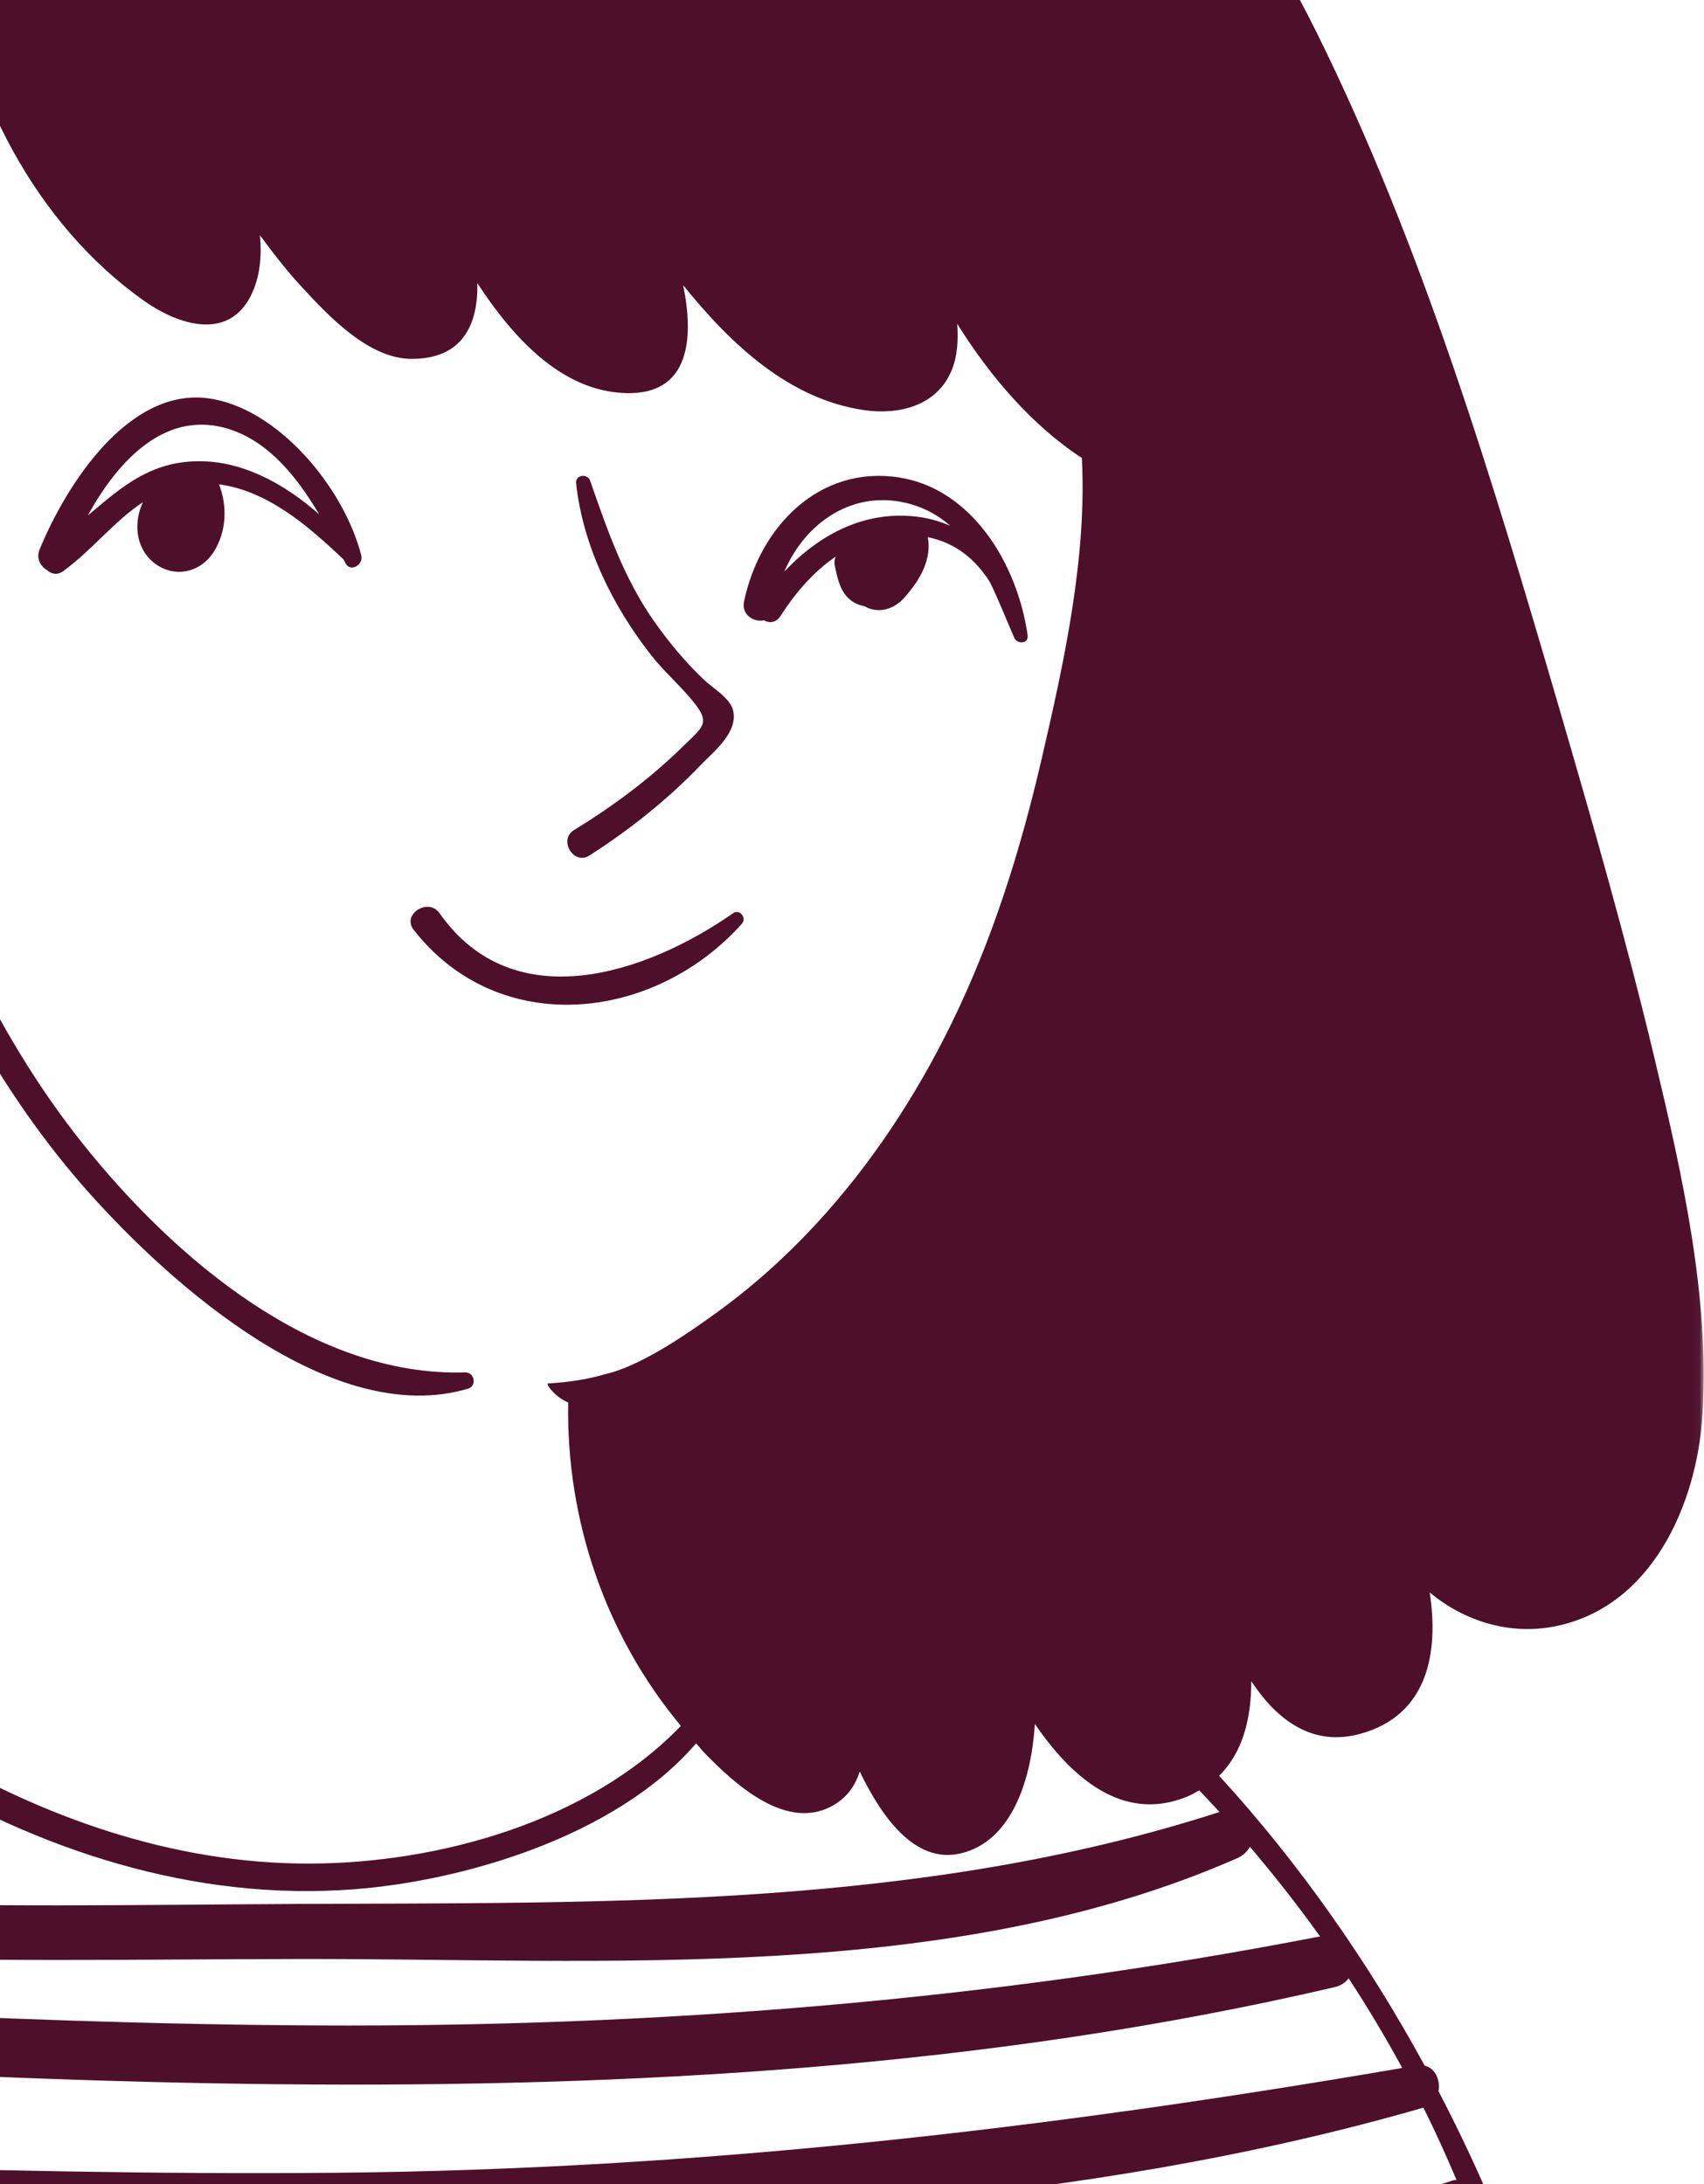 <?xml version="1.0" encoding="UTF-8" standalone="no"?>
<svg width="195px" height="250px" viewBox="0 0 195 250" version="1.1" xmlns="http://www.w3.org/2000/svg" xmlns:xlink="http://www.w3.org/1999/xlink">
    <title>Hausfrau</title>
    <desc>Created by someone</desc>
    <defs>
        <polygon id="path-1" points="7.81644933e-15 0 295.964 0 295.964 327.354 0 327.354"></polygon>
    </defs>
    <g id="home" stroke="none" stroke-width="1" fill="none" fill-rule="evenodd">
        <g id="Tablet" transform="translate(-66, -2358)">
            <g id="hausfrau" transform="translate(-35, 2301)">
                <g id="Page-1">
                    <g id="Group-15" transform="translate(0, 0.482)">
                        <g id="Group-14">
                            <g>
                                <mask id="mask-2" fill="white">
                                    <use xlink:href="#path-1"></use>
                                </mask>
                                <g id="Clip-13"></g>
                                <path d="M240.553,263.928 C206.345,274.974 170.643,274.281 135.017,274.452 C98.999,274.623 61.333,275.926 26.194,266.992 C26.134,266.977 26.081,266.979 26.024,266.966 C27.76,262.847 29.686,258.88 31.753,255.017 C32.816,256.244 34.084,257.302 35.613,258.129 C44.47,262.907 51.468,257.077 56.55,248.924 C58.812,253.407 62.179,257.246 66.874,259.769 C74.238,263.725 83.265,263.585 89.785,258.786 C105.305,268.303 123.1,274.173 141.488,272.775 C154.013,271.823 171.495,266.735 180.661,256.071 C180.973,256.412 181.248,256.78 181.57,257.114 C185.039,260.694 191.15,266.393 196.568,263.036 C198.061,262.111 198.915,260.789 199.384,259.294 C201.961,264.625 205.754,269.88 210.933,268.668 C216.825,267.289 219.045,260.122 219.427,253.846 C223.489,259.8 229.403,265.246 236.876,262.158 C237.372,261.952 237.799,261.698 238.236,261.449 C239.014,262.263 239.789,263.088 240.553,263.928 M244.037,267.906 C246.844,271.22 249.538,274.637 252.067,278.186 C251.998,278.196 251.935,278.192 251.866,278.206 C214,285.556 175.859,288.557 137.308,288.36 C118.644,288.264 99.988,287.574 81.35,286.612 C72.032,286.133 62.716,285.585 53.402,285.01 C43.528,284.4 32.835,284.834 23.605,280.81 C22.69,280.412 21.822,280.428 21.062,280.69 C21.851,278.106 22.693,275.536 23.621,272.991 C23.662,272.878 23.712,272.772 23.755,272.659 C24.042,272.85 24.366,273.012 24.759,273.112 C60.504,282.199 98.652,280.813 135.258,280.753 C170.385,280.695 209.672,283.677 242.592,269.214 C243.277,268.912 243.743,268.443 244.037,267.906 M255.329,282.961 C257.519,286.296 259.553,289.727 261.468,293.226 C220.767,300.218 180.799,304.839 139.407,305.222 C98.279,305.603 57.219,303.283 16.114,302.491 C16.94,297.057 18.045,291.667 19.45,286.344 C19.702,286.561 19.988,286.761 20.35,286.915 C35.949,293.578 55.635,291.916 72.284,292.851 C92.474,293.985 112.683,294.89 132.906,295.089 C173.354,295.486 214.188,293.198 253.692,283.985 C254.462,283.805 254.99,283.432 255.329,282.961 M267.679,306.045 C267.543,306.066 267.412,306.045 267.272,306.093 C246.803,312.917 226.874,318.284 205.163,318.984 C185.248,319.628 165.248,319.122 145.324,319.141 C124.663,319.162 104.001,319.182 83.34,319.202 C61.384,319.224 37.545,321.782 15.962,317.274 C15.465,317.171 15.008,317.177 14.589,317.255 C14.749,314.391 14.963,311.53 15.28,308.68 C15.586,308.788 15.912,308.867 16.28,308.883 C58.091,310.599 100.117,311.962 141.962,311.447 C182.399,310.949 224.796,309.073 263.889,297.768 C265.25,300.482 266.499,303.25 267.679,306.045 M269.558,310.679 C270.578,313.363 271.53,316.07 272.371,318.812 C272.389,318.872 272.43,318.904 272.452,318.959 C264.535,325.333 254.018,326.357 244.287,327.738 C233.432,329.279 222.53,330.451 211.602,331.328 C189.714,333.081 167.746,333.648 145.795,333.786 C123.785,333.926 101.772,333.683 79.76,333.549 C68.725,333.481 57.691,333.431 46.657,333.38 C36.071,333.328 24.352,334.552 14.382,330.335 C14.322,328.184 14.325,326.036 14.351,323.887 C14.372,323.891 14.388,323.9 14.407,323.905 C35.232,328.19 57.668,325.966 78.829,325.923 L147.96,325.788 C188.611,325.707 231.783,329.128 269.448,310.766 C269.495,310.743 269.514,310.704 269.558,310.679 M14.812,207.374 C13.216,195.195 13.973,182.727 15.116,170.547 C15.865,162.554 16.782,154.547 17.822,146.546 C17.028,166.123 17.267,185.746 17.852,205.321 C18.007,210.459 18.254,216.775 20.594,221.648 C19.962,221.591 19.363,221.379 18.815,220.967 C15.644,218.58 15.245,210.677 14.812,207.374 M129.757,90.261 C130.75,88.214 130.979,85.857 130.747,83.44 C132.239,85.483 133.794,87.48 135.517,89.348 C138.547,92.63 143.138,97.557 148.037,97.595 C153.991,97.641 155.725,93.592 155.625,88.929 C159.827,95.357 165.394,101.336 172.669,101.518 C179.881,101.701 180.45,95.365 179.181,89.165 C184.662,95.968 191.327,102.223 199.896,103.465 C203.899,104.044 208.249,102.967 209.913,98.884 C210.564,97.286 210.678,95.46 210.539,93.576 C214.261,99.549 219.102,105.231 224.805,108.941 C225.391,120.375 222.779,132.267 220.209,143.362 C217.798,153.77 214.603,164.018 209.902,173.632 C205.825,181.97 200.693,189.799 194.391,196.621 C190.893,200.409 187.038,203.87 182.851,206.876 C180.953,208.238 174.794,212.766 170.357,213.782 C168.226,214.422 165.986,214.74 163.644,214.88 C163.692,215.026 163.736,215.173 163.84,215.312 C164.449,216.136 165.193,216.692 166.02,217.06 C165.781,230.546 170.32,243.749 178.916,254.073 C168.321,265.065 151.157,269.793 136.468,269.831 C120.756,269.873 105.726,264.513 92.374,256.491 C92.835,256 93.276,255.484 93.693,254.932 C101.189,245.026 100.523,230.068 100.699,218.322 C100.921,203.561 99.963,188.808 97.901,174.197 C101.685,180.953 106.085,187.359 111.324,193.206 C120.731,203.704 139.115,220.054 154.564,215.473 C155.61,215.162 155.298,213.576 154.24,213.609 C136.845,214.147 120.946,200.51 110.603,187.592 C99.934,174.27 93.169,158.306 88.396,142.025 C88.357,141.891 88.28,141.806 88.222,141.697 C88.59,140.638 88.028,139.19 86.591,139.274 C77.9,139.777 71.081,121.6 68.843,115.179 C68.192,113.311 66.764,110.29 66.948,108.246 C67.79,98.922 75.273,104.309 77.849,106.764 C80.043,108.855 81.56,111.382 83.103,113.912 C82.978,114.207 82.928,114.542 83.025,114.911 C83.849,118.077 86.668,121.334 90.211,119.323 C95.309,116.429 91.465,107.999 90.621,104.034 C88.549,94.297 87.34,84.186 88.43,74.24 C89.306,66.25 91.928,59.246 95.321,52.132 C97.412,67.065 104.987,82.087 117.457,90.935 C121.304,93.666 127.145,95.646 129.757,90.261 M290.382,177.84 C287.164,164.339 283.335,150.959 279.449,137.638 C271.808,111.457 263.77,84.646 251.629,60.149 C241.555,39.825 226.777,22.798 207.085,11.388 C197.897,6.066 187.882,2.037 177.55,-0.402 C175.847,-0.804 174.13,-1.137 172.405,-1.438 C158.341,-7.127 140.517,-2.921 126.749,1.3 C126.536,1.364 126.379,1.475 126.227,1.586 C108.268,-7.136 86.877,-6.253 69.149,2.909 C56.475,9.461 47.981,19.812 41.739,31.765 C36.026,39.079 31.314,47.219 27.609,55.546 C17.308,78.703 12.489,104.316 8.087,129.15 C3.499,155.035 -2.217,182.313 0.881,208.678 C2.036,218.503 4.223,231.371 14.854,235.281 C19.237,236.892 23.53,236.37 27.523,234.618 C26.905,240.802 27.263,246.931 29.547,251.643 C26.276,257.823 23.442,264.174 21.066,270.421 C13.666,289.881 10.208,310.597 10.833,331.409 C10.833,331.425 10.841,331.435 10.843,331.451 C10.731,332.113 10.982,332.805 11.786,333.183 C21.324,337.674 31.781,337.084 42.072,337.133 C53.894,337.189 65.716,337.25 77.538,337.29 C101.119,337.367 124.706,337.576 148.285,337.323 C171.8,337.072 195.33,336.278 218.748,334.04 C230.243,332.943 241.762,331.606 253.133,329.571 C261.123,328.143 268.926,326.038 274.588,319.88 C274.704,319.753 274.783,319.624 274.83,319.494 C275.292,319.15 275.559,318.578 275.305,317.878 C272.624,310.466 269.373,303.087 265.618,295.886 C265.844,294.643 265.258,293.241 264.039,292.967 C257.569,281.091 249.687,269.795 240.511,259.781 C243.296,257.037 244.195,253.064 244.192,248.951 C247.058,253.289 251.087,256.516 256.684,254.975 C264.411,252.848 265.665,245.682 264.611,238.797 C268.542,242.069 273.737,243.731 279.016,242.662 C290.024,240.433 295.162,228.729 295.818,218.574 C296.692,205.047 293.5,190.923 290.382,177.84" id="Fill-12" fill="#4E1029" mask="url(#mask-2)"></path>
                                <path d="M181.204,144.069 C177.368,148.075 173.069,151.482 168.457,154.442 C166.645,155.606 164.857,152.65 166.686,151.531 C171.143,148.803 175.31,145.709 179.091,142.018 C181.66,139.511 182.455,139.268 179.868,136.279 C178.443,134.635 176.838,133.202 175.482,131.47 C171.133,125.912 167.715,119.048 166.928,111.848 C166.819,110.846 168.229,110.678 168.537,111.556 C170.498,117.157 172.368,122.633 175.767,127.509 C177.496,129.985 179.41,132.285 181.58,134.346 C182.515,135.235 184.568,136.435 184.897,137.841 C185.492,140.375 182.632,142.577 181.204,144.069" id="Fill-2" fill="#4E1029" mask="url(#mask-2)"></path>
                                <path d="M148.332,162.945 C146.953,161.18 150.004,159.201 151.314,161.065 C159.785,173.122 174.988,167.959 184.893,161.048 C185.647,160.52 186.488,161.591 185.903,162.246 C175.897,173.458 158.113,175.467 148.332,162.945" id="Fill-4" fill="#4E1029" mask="url(#mask-2)"></path>
                                <path d="M209.746,116.703 C208.606,116.21 207.406,115.863 206.187,115.695 C200.08,114.853 194.822,117.632 190.755,121.945 C193.184,116.256 198.785,112.394 205.225,114.226 C207.019,114.736 208.491,115.604 209.746,116.703 M218.599,129.242 C217.436,121.056 212.214,112.426 203.811,111.158 C194.825,109.802 187.98,116.692 186.146,125.353 C185.815,126.916 187.292,127.772 188.423,127.519 C189.012,127.874 189.82,127.83 190.354,126.987 C192.046,124.318 194.149,121.922 196.636,120.233 C196.511,120.53 196.441,120.865 196.529,121.269 C196.88,122.904 197.208,124.595 198.736,125.478 C199.109,125.695 199.521,125.824 199.941,125.915 C201.428,126.765 203.229,126.366 204.512,124.906 C206.227,122.957 207.634,120.668 207.183,118.003 C210.417,118.679 212.646,120.572 214.287,123.151 C215.3,125.244 216.166,127.448 217.067,129.521 C217.398,130.281 218.742,130.236 218.599,129.242" id="Fill-6" fill="#4E1029" mask="url(#mask-2)"></path>
                                <path d="M137.522,115.386 C133.853,112.151 129.393,109.61 124.715,109.341 C118.511,108.986 115.005,112.192 111.048,115.527 C114.572,109.099 120.14,103.193 127.491,105.727 C131.896,107.247 135.043,111.207 137.522,115.386 M142.345,120.101 C140.406,112.434 132.841,103.178 124.809,102.109 C115.688,100.897 108.57,112.006 105.529,119.424 C105.115,120.434 105.63,121.331 106.353,121.753 C106.842,122.216 107.544,122.401 108.238,121.894 C111.584,119.445 114.081,116.151 117.358,114.003 C116.267,116.293 116.513,119.209 118.536,120.872 C120.84,122.768 123.961,122.123 125.511,119.609 C126.924,117.319 127.031,114.421 126.059,111.96 C131.585,112.675 136.326,116.749 140.328,120.576 C140.394,120.707 140.466,120.847 140.531,120.976 C141.084,122.078 142.616,121.181 142.345,120.101" id="Fill-8" fill="#4E1029" mask="url(#mask-2)"></path>
                            </g>
                        </g>
                    </g>
                </g>
            </g>
        </g>
    </g>
</svg>
